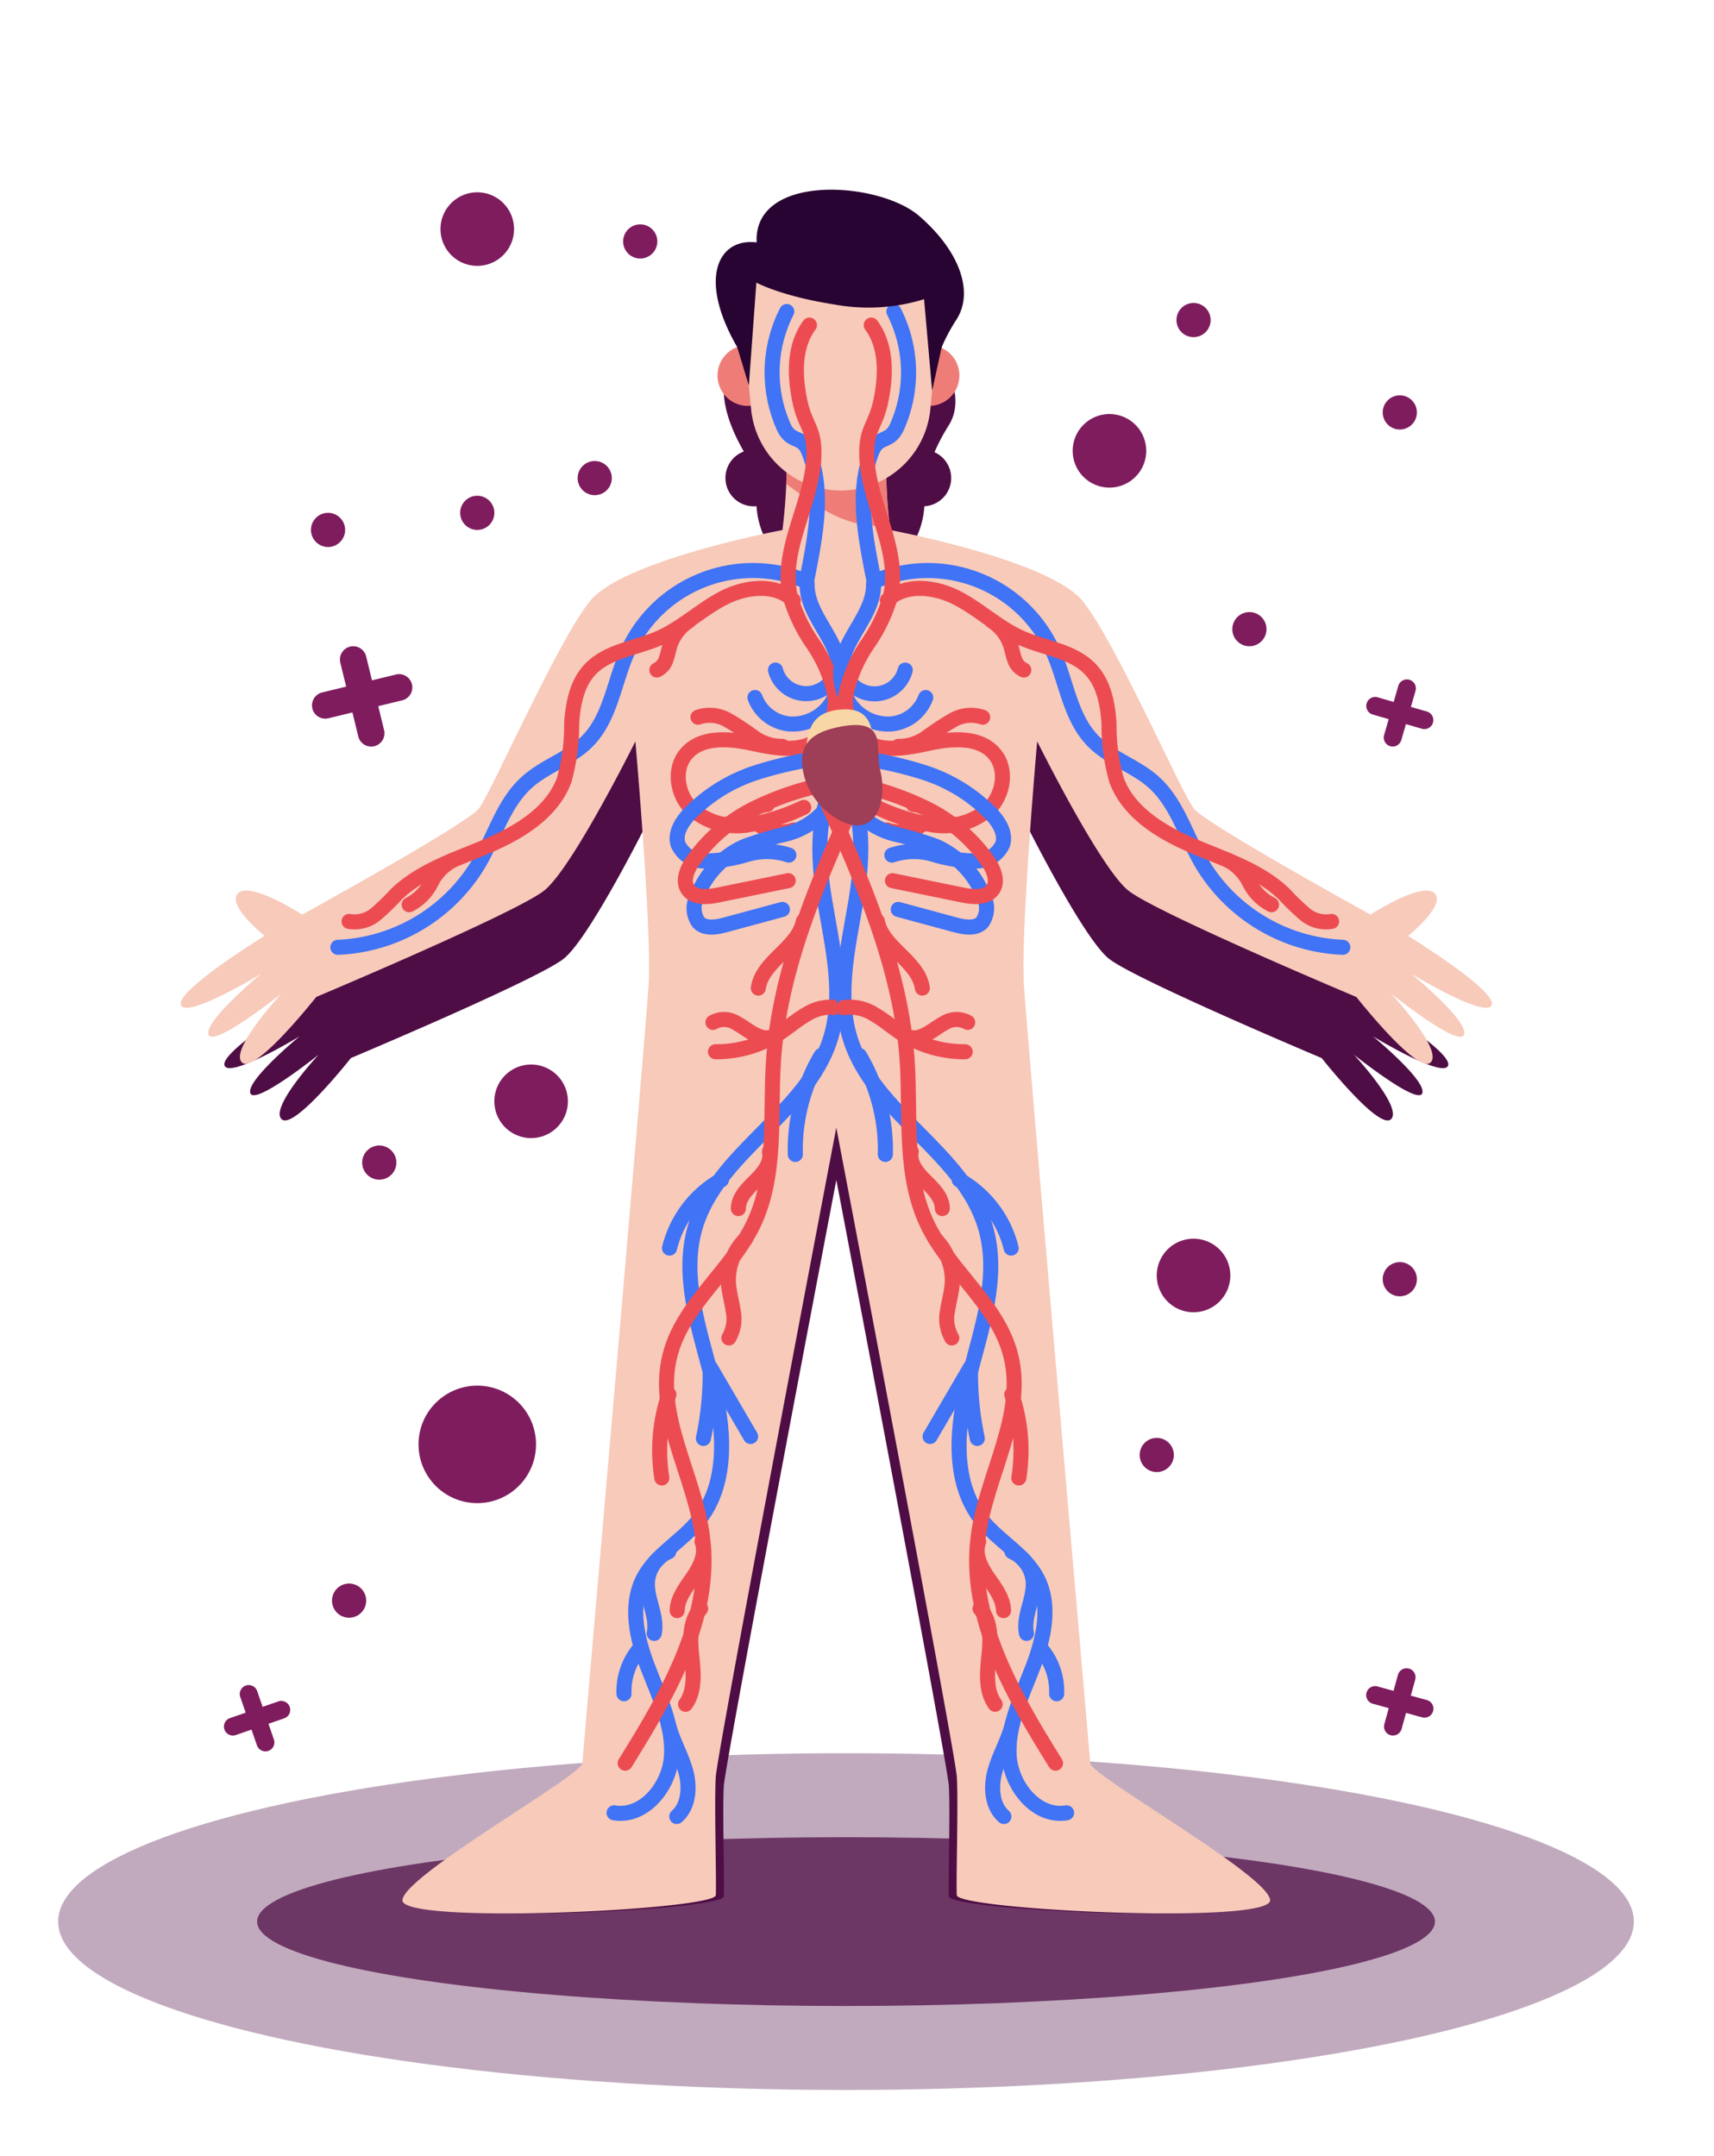 <svg xmlns="http://www.w3.org/2000/svg" xmlns:xlink="http://www.w3.org/1999/xlink" width="190" height="239" viewBox="0 0 190 239">
  <defs>
    <clipPath id="clip-path">
      <rect id="Rectángulo_422858" data-name="Rectángulo 422858" width="190" height="239" transform="translate(1230.054 2405)" fill="#fff" stroke="#707070" stroke-width="1"/>
    </clipPath>
  </defs>
  <g id="Enmascarar_grupo_1211499" data-name="Enmascarar grupo 1211499" transform="translate(-1230.054 -2405)" clip-path="url(#clip-path)">
    <g id="Grupo_1228696" data-name="Grupo 1228696" transform="translate(-2706.432 2080.14)">
      <g id="Grupo_1228434" data-name="Grupo 1228434" transform="translate(3936.432 345.89)">
        <g id="Grupo_1228425" data-name="Grupo 1228425" transform="translate(0 173.337)">
          <ellipse id="Elipse_12820" data-name="Elipse 12820" cx="87.336" cy="18.666" rx="87.336" ry="18.666" transform="translate(6.5)" fill="#4f0d45" opacity="0.35"/>
          <ellipse id="Elipse_12821" data-name="Elipse 12821" cx="65.284" cy="9.357" rx="65.284" ry="9.357" transform="translate(28.552 9.31)" fill="#4f0d45" opacity="0.73"/>
        </g>
        <g id="Grupo_1228426" data-name="Grupo 1228426" transform="translate(24.917 12.738)">
          <path id="Trazado_1179541" data-name="Trazado 1179541" d="M268.743,204.81s4.03-3.232,2.714-4.432-6.6,2.23-6.6,2.23-16.983-9.348-18.268-10.958-8.063-17.173-11.492-21.46-19.933-7.377-19.933-7.377-.024-.18-.06-.5c-.1-.886-.3-2.83-.351-4.862a9.307,9.307,0,0,0,4.574-7.157l.032-.336a3.139,3.139,0,0,0,1.125-5.994l.009-.038A21.941,21.941,0,0,1,222.049,141c1.806-2.863.286-7.09-3.888-10.692s-17.153-4.46-16.81,2.745c-3.929-.5-6.144,3.665-2.012,10.829h0v0a3.141,3.141,0,0,0,1.106,6.081c.1,0,.2-.006.3-.015l.033.342a9.3,9.3,0,0,0,3.66,6.55c0,.4-.013.8-.028,1.2-.1,2.531-.395,4.772-.395,4.772s-16.5,3.089-19.93,7.377-10.207,19.853-11.492,21.46-18.27,10.958-18.27,10.958-5.289-3.431-6.6-2.23,2.716,4.432,2.716,4.432-9.206,5.66-8.662,7.147c.534,1.468,8.109-3.1,8.313-3.227-.171.142-5.9,4.877-5.455,6.285s7.218-3.975,7.563-4.247c-.281.306-5.383,5.857-4.1,7.134,1.316,1.316,7.69-6.773,7.69-6.773s20.669-8.691,23.585-11.009,9.435-15.435,9.435-15.435,1.716,19.468,1.371,25.128-6.773,79.3-6.86,80.6-18.438,11.6-18.612,14.167,32.334,1.03,32.421-.515-.173-9.606,0-12.264,12.469-67.154,12.469-67.154,12.3,64.495,12.469,67.154-.087,10.722,0,12.264,32.589,3.089,32.418.515-18.525-12.863-18.612-14.167-6.518-74.94-6.86-80.6,1.371-25.128,1.371-25.128,6.518,13.121,9.435,15.435S263.4,211.131,263.4,211.131s6.374,8.09,7.69,6.773c1.28-1.277-3.824-6.829-4.1-7.134.344.272,7.12,5.642,7.565,4.247s-5.286-6.143-5.457-6.285c.2.123,7.779,4.694,8.316,3.227C277.946,210.47,268.743,204.81,268.743,204.81Z" transform="translate(-141.751 -127.599)" fill="#4f0d45"/>
        </g>
        <g id="Grupo_1228433" data-name="Grupo 1228433" transform="translate(20.073)">
          <g id="Grupo_1228432" data-name="Grupo 1228432">
            <path id="Trazado_1179542" data-name="Trazado 1179542" d="M279.254,215.523c-.575,1.573-8.69-3.326-8.91-3.457.183.152,6.329,5.225,5.847,6.734s-7.736-4.259-8.105-4.55c.3.328,5.77,6.275,4.4,7.644-1.41,1.41-8.239-7.257-8.239-7.257s-22.145-9.312-25.27-11.794S228.867,186.3,228.867,186.3s-1.838,20.858-1.47,26.922,7.26,84.961,7.35,86.358,19.758,12.423,19.941,15.18-34.643,1.1-34.733-.552.183-10.291,0-13.14S206.6,229.123,206.6,229.123s-13.176,69.1-13.359,71.949.09,11.488,0,13.14-34.919,3.31-34.736.552,19.848-13.782,19.941-15.18,6.984-80.292,7.35-86.358-1.47-26.922-1.47-26.922-6.984,14.058-10.108,16.538-25.27,11.794-25.27,11.794-6.829,8.667-8.239,7.257c-1.369-1.369,4.1-7.317,4.4-7.644-.369.291-7.626,6.045-8.1,4.55s5.661-6.582,5.844-6.734c-.219.132-8.334,5.03-8.907,3.457-.583-1.593,9.281-7.657,9.281-7.657s-4.32-3.462-2.911-4.749,7.074,2.39,7.074,2.39,18.2-10.015,19.575-11.74,8.637-18.4,12.313-22.993,21.353-7.9,21.353-7.9.312-2.4.423-5.112c.041-1.078.051-2.2,0-3.248h11.1a54.216,54.216,0,0,0,.358,7.827c.039.341.064.534.064.534s17.68,3.31,21.356,7.9,10.933,21.271,12.313,22.993,19.572,11.74,19.572,11.74,5.667-3.677,7.074-2.39-2.908,4.749-2.908,4.749S279.834,213.93,279.254,215.523Z" transform="translate(-133.913 -125.14)" fill="#f7caba"/>
            <path id="Trazado_1179543" data-name="Trazado 1179543" d="M254,162.337c-4.553.477-7.582-1.732-11.457-4.578.041-1.078.051-2.2,0-3.248h11.1A54.209,54.209,0,0,0,254,162.337Z" transform="translate(-175.408 -125.141)" fill="#ef7d77"/>
            <path id="Trazado_1179544" data-name="Trazado 1179544" d="M232.743,125.207c-5.044-8.147-2.655-12.926,1.694-12.374-.368-7.719,13.538-6.8,18.01-2.94s6.1,8.388,4.166,11.455a19.744,19.744,0,0,0-2.484,5.411" transform="translate(-170.582 -106.987)" fill="#280432"/>
            <path id="Trazado_1179545" data-name="Trazado 1179545" d="M236.955,138.239a3.368,3.368,0,1,1-3.368-3.368A3.367,3.367,0,0,1,236.955,138.239Z" transform="translate(-170.701 -117.638)" fill="#ef7d77"/>
            <path id="Trazado_1179546" data-name="Trazado 1179546" d="M269.443,138.239a3.368,3.368,0,1,1-3.368-3.368A3.367,3.367,0,0,1,269.443,138.239Z" transform="translate(-183.112 -117.638)" fill="#ef7d77"/>
            <path id="Trazado_1179547" data-name="Trazado 1179547" d="M245.513,141.566h0a9.981,9.981,0,0,1-9.936-9.033l-1.08-11.316A11.016,11.016,0,0,1,245.513,110.2h0a11.016,11.016,0,0,1,11.016,11.016l-1.08,11.316A9.982,9.982,0,0,1,245.513,141.566Z" transform="translate(-172.335 -108.215)" fill="#f7caba"/>
            <g id="Grupo_1228431" data-name="Grupo 1228431" transform="translate(17.436 13.508)">
              <g id="Grupo_1228429" data-name="Grupo 1228429">
                <g id="Grupo_1228428" data-name="Grupo 1228428">
                  <g id="Grupo_1228427" data-name="Grupo 1228427">
                    <path id="Trazado_1179548" data-name="Trazado 1179548" d="M211.885,128.844a14.829,14.829,0,0,0-.325,12.815c.828,1.808,2.021.861,2.761,2.706,1.74,4.34.779,9.236-.247,14.4a15.224,15.224,0,0,0-19.813,7.742c-1.51,3.34-1.891,7.337-4.46,9.951-1.9,1.93-4.68,2.746-6.7,4.55-2.6,2.327-3.568,5.924-5.313,8.947a19.118,19.118,0,0,1-15.664,9.373" transform="translate(-162.126 -128.844)" fill="none" stroke="#4073f5" stroke-linecap="round" stroke-linejoin="round" stroke-miterlimit="10" stroke-width="1.669"/>
                    <path id="Trazado_1179549" data-name="Trazado 1179549" d="M242.724,177.708c-.07,3.123,2.788,5.549,3.482,8.6a5.99,5.99,0,0,1-.97,4.863,5.15,5.15,0,0,1-4.447,2.062,4.526,4.526,0,0,1-3.848-2.931" transform="translate(-190.705 -147.51)" fill="none" stroke="#4073f5" stroke-linecap="round" stroke-linejoin="round" stroke-miterlimit="10" stroke-width="1.669"/>
                    <path id="Trazado_1179550" data-name="Trazado 1179550" d="M247.437,190.3a3.521,3.521,0,0,1-6.816,1.769" transform="translate(-192.111 -152.321)" fill="none" stroke="#4073f5" stroke-linecap="round" stroke-linejoin="round" stroke-miterlimit="10" stroke-width="1.669"/>
                    <path id="Trazado_1179551" data-name="Trazado 1179551" d="M237.719,131.276c-1.723,2.329-1.659,5.524-1.076,8.362s1.614,3.048,1.573,5.945c-.074,5.385-3.837,10.536-2.626,15.785a18,18,0,0,0,2.484,5.2,15.737,15.737,0,0,1,2.359,5.249,5.576,5.576,0,0,1-1.586,5.287c-2.009,1.658-4.966,1.08-7.512.533s-5.652-.792-7.311,1.216c-1.408,1.705-.965,4.456.6,6.016a7.6,7.6,0,0,0,6.151,1.833,22.5,22.5,0,0,0,6.312-1.96" transform="translate(-185.446 -129.773)" fill="none" stroke="#ec4c51" stroke-linecap="round" stroke-linejoin="round" stroke-miterlimit="10" stroke-width="1.669"/>
                    <path id="Trazado_1179552" data-name="Trazado 1179552" d="M236.076,204.71a5.337,5.337,0,0,1-3.2-1.034,31.685,31.685,0,0,0-2.855-1.877,4.027,4.027,0,0,0-3.3-.32" transform="translate(-186.803 -156.503)" fill="none" stroke="#ec4c51" stroke-linecap="round" stroke-linejoin="round" stroke-miterlimit="10" stroke-width="1.669"/>
                    <path id="Trazado_1179553" data-name="Trazado 1179553" d="M213.383,179.824c-2-1.92-5.327-1.513-7.788-.229s-4.515,3.281-7.053,4.406c-2.622,1.163-5.8,1.436-7.74,3.549-1.441,1.567-1.852,3.811-1.995,5.935a22.027,22.027,0,0,1-.84,6.3c-1.345,3.59-4.96,5.775-8.486,7.28s-7.338,2.688-10.1,5.345a26.394,26.394,0,0,1-2.28,2.208,3.643,3.643,0,0,1-2.964.81" transform="translate(-162.894 -147.815)" fill="none" stroke="#ec4c51" stroke-linecap="round" stroke-linejoin="round" stroke-miterlimit="10" stroke-width="1.669"/>
                    <path id="Trazado_1179554" data-name="Trazado 1179554" d="M179.768,227.26a5.611,5.611,0,0,0-2.418,2.481,5.47,5.47,0,0,1-2.437,2.458" transform="translate(-167.011 -166.438)" fill="none" stroke="#ec4c51" stroke-linecap="round" stroke-linejoin="round" stroke-miterlimit="10" stroke-width="1.669"/>
                    <path id="Trazado_1179555" data-name="Trazado 1179555" d="M222.88,184.357a5.106,5.106,0,0,0-2.1,2.75c-.158.5-.237,1.033-.428,1.526a1.948,1.948,0,0,1-1.014,1.16" transform="translate(-183.979 -150.05)" fill="none" stroke="#ec4c51" stroke-linecap="round" stroke-linejoin="round" stroke-miterlimit="10" stroke-width="1.669"/>
                    <path id="Trazado_1179556" data-name="Trazado 1179556" d="M231.672,219.482a3.05,3.05,0,0,0,2.339-1.026,3.542,3.542,0,0,1,2.29-1.179" transform="translate(-188.692 -162.624)" fill="none" stroke="#ec4c51" stroke-linecap="round" stroke-linejoin="round" stroke-miterlimit="10" stroke-width="1.669"/>
                    <path id="Trazado_1179557" data-name="Trazado 1179557" d="M237.48,220.768a4.142,4.142,0,0,0,3.935.662" transform="translate(-190.911 -163.958)" fill="none" stroke="#ec4c51" stroke-linecap="round" stroke-linejoin="round" stroke-miterlimit="10" stroke-width="1.669"/>
                    <path id="Trazado_1179558" data-name="Trazado 1179558" d="M237.2,210.523c-3.264,4.041-3.03,9.826-2.168,14.948s2.175,10.468.551,15.4c-2.686,8.16-12.491,12.444-14.92,20.683-1.581,5.362.366,11.037,1.774,16.447s2.1,11.734-1.416,16.082c-1.867,2.31-4.746,3.785-6.111,6.424-1.559,3.014-.71,6.689.507,9.856s2.8,6.36,2.619,9.748-3.023,6.937-6.369,6.37" transform="translate(-181.05 -160.045)" fill="none" stroke="#4073f5" stroke-linecap="round" stroke-linejoin="round" stroke-miterlimit="10" stroke-width="1.669"/>
                    <path id="Trazado_1179559" data-name="Trazado 1179559" d="M239.265,215.773c-4.212,9.415-8.488,19.081-9.169,29.373-.4,6.113.421,12.576-2.227,18.1-2.493,5.2-7.81,8.909-9.24,14.495-1.713,6.689,2.722,13.307,3.6,20.155,1.15,8.951-3.808,17.427-8.574,25.089" transform="translate(-181.81 -162.05)" fill="none" stroke="#ec4c51" stroke-linecap="round" stroke-linejoin="round" stroke-miterlimit="10" stroke-width="1.669"/>
                    <path id="Trazado_1179560" data-name="Trazado 1179560" d="M234.042,295.258a6.431,6.431,0,0,0-1.866,4.886c.062,1.033.376,2.035.522,3.06a4.274,4.274,0,0,1-.475,3" transform="translate(-188.88 -192.413)" fill="none" stroke="#ec4c51" stroke-linecap="round" stroke-linejoin="round" stroke-miterlimit="10" stroke-width="1.669"/>
                    <path id="Trazado_1179561" data-name="Trazado 1179561" d="M220.868,323.111a19.351,19.351,0,0,0-.784,9.254" transform="translate(-184.174 -203.053)" fill="none" stroke="#ec4c51" stroke-linecap="round" stroke-linejoin="round" stroke-miterlimit="10" stroke-width="1.669"/>
                    <path id="Trazado_1179562" data-name="Trazado 1179562" d="M237.406,279.55c.258,1.217-.651,2.352-1.541,3.222s-1.9,1.845-1.906,3.089" transform="translate(-189.566 -186.413)" fill="none" stroke="#ec4c51" stroke-linecap="round" stroke-linejoin="round" stroke-miterlimit="10" stroke-width="1.669"/>
                    <path id="Trazado_1179563" data-name="Trazado 1179563" d="M225.734,349.51c.516,1.3-.18,2.756-.973,3.91s-1.743,2.334-1.784,3.733" transform="translate(-185.37 -213.137)" fill="none" stroke="#ec4c51" stroke-linecap="round" stroke-linejoin="round" stroke-miterlimit="10" stroke-width="1.669"/>
                    <path id="Trazado_1179564" data-name="Trazado 1179564" d="M226.16,361.531c-1.242,1.358-1.176,3.427-.983,5.257s.389,3.853-.689,5.345" transform="translate(-185.948 -217.729)" fill="none" stroke="#ec4c51" stroke-linecap="round" stroke-linejoin="round" stroke-miterlimit="10" stroke-width="1.669"/>
                    <path id="Trazado_1179565" data-name="Trazado 1179565" d="M242.532,238.2c-.579,2.981-4.555,4.418-4.993,7.422" transform="translate(-190.933 -170.617)" fill="none" stroke="#ec4c51" stroke-linecap="round" stroke-linejoin="round" stroke-miterlimit="10" stroke-width="1.669"/>
                    <path id="Trazado_1179566" data-name="Trazado 1179566" d="M243.362,253.668a5.031,5.031,0,0,0-3.454.764c-1.044.6-1.959,1.405-2.97,2.064a12.813,12.813,0,0,1-7.083,2.063" transform="translate(-187.998 -176.498)" fill="none" stroke="#ec4c51" stroke-linecap="round" stroke-linejoin="round" stroke-miterlimit="10" stroke-width="1.669"/>
                    <path id="Trazado_1179567" data-name="Trazado 1179567" d="M236.848,257.25a2.18,2.18,0,0,1-2.512.382c-.84-.347-1.536-.972-2.342-1.394a2.521,2.521,0,0,0-2.588-.077" transform="translate(-187.827 -177.354)" fill="none" stroke="#ec4c51" stroke-linecap="round" stroke-linejoin="round" stroke-miterlimit="10" stroke-width="1.669"/>
                    <path id="Trazado_1179568" data-name="Trazado 1179568" d="M247.042,262.314a20.4,20.4,0,0,0-2.869,10.959" transform="translate(-193.465 -179.829)" fill="none" stroke="#4073f5" stroke-linecap="round" stroke-linejoin="round" stroke-miterlimit="10" stroke-width="1.669"/>
                    <path id="Trazado_1179569" data-name="Trazado 1179569" d="M227.367,284.612a11.983,11.983,0,0,0-5.754,7.564" transform="translate(-184.85 -188.346)" fill="none" stroke="#4073f5" stroke-linecap="round" stroke-linejoin="round" stroke-miterlimit="10" stroke-width="1.669"/>
                    <path id="Trazado_1179570" data-name="Trazado 1179570" d="M227.686,326.112a34.594,34.594,0,0,0,.746-7.9l4.486,7.681" transform="translate(-187.169 -201.18)" fill="none" stroke="#4073f5" stroke-linecap="round" stroke-linejoin="round" stroke-miterlimit="10" stroke-width="1.669"/>
                    <path id="Trazado_1179571" data-name="Trazado 1179571" d="M220.009,351.294a4,4,0,0,0-2.353,3.279c-.159,1.954,1.145,3.869.741,5.788" transform="translate(-183.333 -213.818)" fill="none" stroke="#4073f5" stroke-linecap="round" stroke-linejoin="round" stroke-miterlimit="10" stroke-width="1.669"/>
                    <path id="Trazado_1179572" data-name="Trazado 1179572" d="M240.136,218.97a8.394,8.394,0,0,1-4.047,2.258,36.134,36.134,0,0,0-4.494,1.353,9.972,9.972,0,0,0-5.271,5.625,2.683,2.683,0,0,0,.21,2.8c.745.746,1.983.523,3,.248l6.282-1.7" transform="translate(-186.541 -163.271)" fill="none" stroke="#4073f5" stroke-linecap="round" stroke-linejoin="round" stroke-miterlimit="10" stroke-width="1.669"/>
                    <path id="Trazado_1179573" data-name="Trazado 1179573" d="M215.245,368.6a7.273,7.273,0,0,0-1.8,5.064" transform="translate(-181.728 -220.428)" fill="none" stroke="#4073f5" stroke-linecap="round" stroke-linejoin="round" stroke-miterlimit="10" stroke-width="1.669"/>
                    <path id="Trazado_1179574" data-name="Trazado 1179574" d="M221.427,382.375c.448,1.758,1.41,3.349,1.9,5.1s.383,3.867-.983,5.062" transform="translate(-184.779 -225.691)" fill="none" stroke="#4073f5" stroke-linecap="round" stroke-linejoin="round" stroke-miterlimit="10" stroke-width="1.669"/>
                    <path id="Trazado_1179575" data-name="Trazado 1179575" d="M240.516,208.632a42.687,42.687,0,0,0-8.708,1.783,18.129,18.129,0,0,0-7.5,4.629c-.844.91-1.6,2.14-1.239,3.326a3.167,3.167,0,0,0,2.924,1.866,16.171,16.171,0,0,0,4.684-.71,7.728,7.728,0,0,1,4.679.057" transform="translate(-185.369 -159.322)" fill="none" stroke="#4073f5" stroke-linecap="round" stroke-linejoin="round" stroke-miterlimit="10" stroke-width="1.669"/>
                    <path id="Trazado_1179576" data-name="Trazado 1179576" d="M241,213.344a32.813,32.813,0,0,0-8.806,2.819,18.212,18.212,0,0,0-6.974,5.964c-.6.9-1.1,2.117-.506,3.026.671,1.023,2.183.9,3.382.653l7.752-1.588" transform="translate(-185.932 -161.122)" fill="none" stroke="#ec4c51" stroke-linecap="round" stroke-linejoin="round" stroke-miterlimit="10" stroke-width="1.669"/>
                  </g>
                </g>
              </g>
              <g id="Grupo_1228430" data-name="Grupo 1228430" transform="translate(53.941)">
                <path id="Trazado_1179577" data-name="Trazado 1179577" d="M259.761,128.844a14.827,14.827,0,0,1,.325,12.815c-.828,1.808-2.021.861-2.761,2.706-1.74,4.34-.779,9.236.247,14.4a15.224,15.224,0,0,1,19.813,7.742c1.51,3.34,1.891,7.337,4.46,9.951,1.9,1.93,4.68,2.746,6.7,4.55,2.6,2.327,3.568,5.924,5.313,8.947a19.118,19.118,0,0,0,15.664,9.373" transform="translate(-252.066 -128.844)" fill="none" stroke="#4073f5" stroke-linecap="round" stroke-linejoin="round" stroke-miterlimit="10" stroke-width="1.669"/>
                <path id="Trazado_1179578" data-name="Trazado 1179578" d="M255.957,177.708c.07,3.123-2.788,5.549-3.482,8.6a5.99,5.99,0,0,0,.97,4.863,5.15,5.15,0,0,0,4.447,2.062,4.526,4.526,0,0,0,3.848-2.931" transform="translate(-250.521 -147.51)" fill="none" stroke="#4073f5" stroke-linecap="round" stroke-linejoin="round" stroke-miterlimit="10" stroke-width="1.669"/>
                <path id="Trazado_1179579" data-name="Trazado 1179579" d="M252.8,190.3a3.521,3.521,0,0,0,6.817,1.769" transform="translate(-250.667 -152.321)" fill="none" stroke="#4073f5" stroke-linecap="round" stroke-linejoin="round" stroke-miterlimit="10" stroke-width="1.669"/>
                <path id="Trazado_1179580" data-name="Trazado 1179580" d="M256.046,131.276c1.723,2.329,1.659,5.524,1.076,8.362s-1.614,3.048-1.573,5.945c.074,5.385,3.837,10.536,2.626,15.785a18,18,0,0,1-2.484,5.2,15.737,15.737,0,0,0-2.359,5.249,5.576,5.576,0,0,0,1.586,5.287c2.009,1.658,4.966,1.08,7.512.533s5.652-.792,7.311,1.216c1.408,1.705.965,4.456-.6,6.016a7.6,7.6,0,0,1-6.151,1.833,22.5,22.5,0,0,1-6.312-1.96" transform="translate(-250.864 -129.773)" fill="none" stroke="#ec4c51" stroke-linecap="round" stroke-linejoin="round" stroke-miterlimit="10" stroke-width="1.669"/>
                <path id="Trazado_1179581" data-name="Trazado 1179581" d="M262.647,204.71a5.337,5.337,0,0,0,3.2-1.034A31.681,31.681,0,0,1,268.7,201.8a4.027,4.027,0,0,1,3.3-.32" transform="translate(-254.465 -156.503)" fill="none" stroke="#ec4c51" stroke-linecap="round" stroke-linejoin="round" stroke-miterlimit="10" stroke-width="1.669"/>
                <path id="Trazado_1179582" data-name="Trazado 1179582" d="M260.68,179.824c2-1.92,5.327-1.513,7.788-.229s4.515,3.281,7.053,4.406c2.622,1.163,5.8,1.436,7.74,3.549,1.441,1.567,1.851,3.811,1.995,5.935a22.026,22.026,0,0,0,.84,6.3c1.345,3.59,4.96,5.775,8.486,7.28s7.338,2.688,10.1,5.345a26.391,26.391,0,0,0,2.28,2.208,3.643,3.643,0,0,0,2.964.81" transform="translate(-253.714 -147.815)" fill="none" stroke="#ec4c51" stroke-linecap="round" stroke-linejoin="round" stroke-miterlimit="10" stroke-width="1.669"/>
                <path id="Trazado_1179583" data-name="Trazado 1179583" d="M321.733,227.26a5.614,5.614,0,0,1,2.418,2.481,5.471,5.471,0,0,0,2.437,2.458" transform="translate(-277.036 -166.438)" fill="none" stroke="#ec4c51" stroke-linecap="round" stroke-linejoin="round" stroke-miterlimit="10" stroke-width="1.669"/>
                <path id="Trazado_1179584" data-name="Trazado 1179584" d="M279.429,184.357a5.106,5.106,0,0,1,2.1,2.75c.158.5.237,1.033.428,1.526a1.95,1.95,0,0,0,1.014,1.16" transform="translate(-260.876 -150.05)" fill="none" stroke="#ec4c51" stroke-linecap="round" stroke-linejoin="round" stroke-miterlimit="10" stroke-width="1.669"/>
                <path id="Trazado_1179585" data-name="Trazado 1179585" d="M269.969,219.482a3.049,3.049,0,0,1-2.339-1.026,3.542,3.542,0,0,0-2.29-1.179" transform="translate(-255.494 -162.624)" fill="none" stroke="#ec4c51" stroke-linecap="round" stroke-linejoin="round" stroke-miterlimit="10" stroke-width="1.669"/>
                <path id="Trazado_1179586" data-name="Trazado 1179586" d="M264.59,220.768a4.142,4.142,0,0,1-3.935.662" transform="translate(-253.704 -163.958)" fill="none" stroke="#ec4c51" stroke-linecap="round" stroke-linejoin="round" stroke-miterlimit="10" stroke-width="1.669"/>
                <path id="Trazado_1179587" data-name="Trazado 1179587" d="M251.52,210.523c3.264,4.041,3.03,9.826,2.168,14.948s-2.175,10.468-.551,15.4c2.686,8.16,12.491,12.444,14.919,20.683,1.581,5.362-.366,11.037-1.774,16.447s-2.1,11.734,1.416,16.082c1.867,2.31,4.746,3.785,6.111,6.424,1.559,3.014.71,6.689-.507,9.856s-2.8,6.36-2.619,9.748,3.023,6.937,6.369,6.37" transform="translate(-250.215 -160.045)" fill="none" stroke="#4073f5" stroke-linecap="round" stroke-linejoin="round" stroke-miterlimit="10" stroke-width="1.669"/>
                <path id="Trazado_1179588" data-name="Trazado 1179588" d="M249.408,215.773c4.212,9.415,8.488,19.081,9.169,29.373.4,6.113-.421,12.576,2.227,18.1,2.493,5.2,7.81,8.909,9.24,14.495,1.713,6.689-2.722,13.307-3.6,20.155-1.15,8.951,3.808,17.427,8.575,25.089" transform="translate(-249.408 -162.05)" fill="none" stroke="#ec4c51" stroke-linecap="round" stroke-linejoin="round" stroke-miterlimit="10" stroke-width="1.669"/>
                <path id="Trazado_1179589" data-name="Trazado 1179589" d="M269.3,295.258a6.431,6.431,0,0,1,1.866,4.886c-.062,1.033-.376,2.035-.522,3.06a4.277,4.277,0,0,0,.475,3" transform="translate(-257.007 -192.413)" fill="none" stroke="#ec4c51" stroke-linecap="round" stroke-linejoin="round" stroke-miterlimit="10" stroke-width="1.669"/>
                <path id="Trazado_1179590" data-name="Trazado 1179590" d="M283,323.111a19.352,19.352,0,0,1,.784,9.254" transform="translate(-262.24 -203.053)" fill="none" stroke="#ec4c51" stroke-linecap="round" stroke-linejoin="round" stroke-miterlimit="10" stroke-width="1.669"/>
                <path id="Trazado_1179591" data-name="Trazado 1179591" d="M264.937,279.55c-.258,1.217.651,2.352,1.541,3.222s1.9,1.845,1.905,3.089" transform="translate(-255.323 -186.413)" fill="none" stroke="#ec4c51" stroke-linecap="round" stroke-linejoin="round" stroke-miterlimit="10" stroke-width="1.669"/>
                <path id="Trazado_1179592" data-name="Trazado 1179592" d="M276.954,349.51c-.517,1.3.18,2.756.973,3.91s1.743,2.334,1.784,3.733" transform="translate(-259.862 -213.137)" fill="none" stroke="#ec4c51" stroke-linecap="round" stroke-linejoin="round" stroke-miterlimit="10" stroke-width="1.669"/>
                <path id="Trazado_1179593" data-name="Trazado 1179593" d="M277.307,361.531c1.242,1.358,1.176,3.427.983,5.257s-.389,3.853.689,5.345" transform="translate(-260.065 -217.729)" fill="none" stroke="#ec4c51" stroke-linecap="round" stroke-linejoin="round" stroke-miterlimit="10" stroke-width="1.669"/>
                <path id="Trazado_1179594" data-name="Trazado 1179594" d="M258.883,238.2c.579,2.981,4.555,4.418,4.993,7.422" transform="translate(-253.027 -170.617)" fill="none" stroke="#ec4c51" stroke-linecap="round" stroke-linejoin="round" stroke-miterlimit="10" stroke-width="1.669"/>
                <path id="Trazado_1179595" data-name="Trazado 1179595" d="M252.792,253.668a5.031,5.031,0,0,1,3.454.764c1.044.6,1.959,1.405,2.97,2.064a12.813,12.813,0,0,0,7.083,2.063" transform="translate(-250.701 -176.498)" fill="none" stroke="#ec4c51" stroke-linecap="round" stroke-linejoin="round" stroke-miterlimit="10" stroke-width="1.669"/>
                <path id="Trazado_1179596" data-name="Trazado 1179596" d="M263.053,257.25a2.18,2.18,0,0,0,2.512.382c.84-.347,1.536-.972,2.342-1.394a2.521,2.521,0,0,1,2.588-.077" transform="translate(-254.62 -177.354)" fill="none" stroke="#ec4c51" stroke-linecap="round" stroke-linejoin="round" stroke-miterlimit="10" stroke-width="1.669"/>
                <path id="Trazado_1179597" data-name="Trazado 1179597" d="M255.682,262.314a20.4,20.4,0,0,1,2.869,10.959" transform="translate(-251.805 -179.829)" fill="none" stroke="#4073f5" stroke-linecap="round" stroke-linejoin="round" stroke-miterlimit="10" stroke-width="1.669"/>
                <path id="Trazado_1179598" data-name="Trazado 1179598" d="M273.578,284.612a11.983,11.983,0,0,1,5.754,7.564" transform="translate(-258.641 -188.346)" fill="none" stroke="#4073f5" stroke-linecap="round" stroke-linejoin="round" stroke-miterlimit="10" stroke-width="1.669"/>
                <path id="Trazado_1179599" data-name="Trazado 1179599" d="M273.582,326.112a34.6,34.6,0,0,1-.746-7.9l-4.486,7.681" transform="translate(-256.644 -201.18)" fill="none" stroke="#4073f5" stroke-linecap="round" stroke-linejoin="round" stroke-miterlimit="10" stroke-width="1.669"/>
                <path id="Trazado_1179600" data-name="Trazado 1179600" d="M283.03,351.294a4,4,0,0,1,2.353,3.279c.159,1.954-1.145,3.869-.741,5.788" transform="translate(-262.251 -213.818)" fill="none" stroke="#4073f5" stroke-linecap="round" stroke-linejoin="round" stroke-miterlimit="10" stroke-width="1.669"/>
                <path id="Trazado_1179601" data-name="Trazado 1179601" d="M255.653,218.97a8.394,8.394,0,0,0,4.047,2.258,36.134,36.134,0,0,1,4.494,1.353,9.972,9.972,0,0,1,5.271,5.625,2.685,2.685,0,0,1-.21,2.8c-.745.746-1.983.523-3,.248l-6.282-1.7" transform="translate(-251.794 -163.271)" fill="none" stroke="#4073f5" stroke-linecap="round" stroke-linejoin="round" stroke-miterlimit="10" stroke-width="1.669"/>
                <path id="Trazado_1179602" data-name="Trazado 1179602" d="M288.141,368.6a7.273,7.273,0,0,1,1.8,5.064" transform="translate(-264.204 -220.428)" fill="none" stroke="#4073f5" stroke-linecap="round" stroke-linejoin="round" stroke-miterlimit="10" stroke-width="1.669"/>
                <path id="Trazado_1179603" data-name="Trazado 1179603" d="M281.736,382.375c-.448,1.758-1.41,3.349-1.9,5.1s-.383,3.867.983,5.062" transform="translate(-260.93 -225.691)" fill="none" stroke="#4073f5" stroke-linecap="round" stroke-linejoin="round" stroke-miterlimit="10" stroke-width="1.669"/>
                <path id="Trazado_1179604" data-name="Trazado 1179604" d="M253.143,208.632a42.687,42.687,0,0,1,8.708,1.783,18.129,18.129,0,0,1,7.5,4.629c.844.91,1.6,2.14,1.239,3.326a3.167,3.167,0,0,1-2.924,1.866,16.171,16.171,0,0,1-4.684-.71,7.726,7.726,0,0,0-4.678.057" transform="translate(-250.835 -159.322)" fill="none" stroke="#4073f5" stroke-linecap="round" stroke-linejoin="round" stroke-miterlimit="10" stroke-width="1.669"/>
                <path id="Trazado_1179605" data-name="Trazado 1179605" d="M253.269,213.344a32.813,32.813,0,0,1,8.806,2.819,18.213,18.213,0,0,1,6.974,5.964c.6.9,1.1,2.117.506,3.026-.671,1.023-2.183.9-3.382.653l-7.752-1.588" transform="translate(-250.883 -161.122)" fill="none" stroke="#ec4c51" stroke-linecap="round" stroke-linejoin="round" stroke-miterlimit="10" stroke-width="1.669"/>
              </g>
            </g>
            <path id="Trazado_1179606" data-name="Trazado 1179606" d="M233.151,125.171c.869,2.855,1.292,4.264,1.292,4.264l.832-11.41s2.78,1.516,8.723,2.435a20.825,20.825,0,0,0,9.87-.6L254.759,130l1.056-4.786V113.506l-9.176-4.411-5.33-.184-4.9,2.144-.674,2.45-1.041,1.164-2.512,3.981" transform="translate(-171.451 -107.722)" fill="#280432"/>
          </g>
          <path id="Trazado_1179607" data-name="Trazado 1179607" d="M246.209,204.04c.239-2.068,1-3.477,3.454-3.783s3.615.643,3.861,2.879a4.222,4.222,0,0,1-1.038,3.444" transform="translate(-176.809 -142.594)" fill="#f9d6a5"/>
          <path id="Trazado_1179608" data-name="Trazado 1179608" d="M249.173,203.292c-3.027.673-4.421,2.175-3.533,5.483s4.445,5.884,6.527,5.282,2.478-3.72,1.865-6.079S255.095,201.975,249.173,203.292Z" transform="translate(-176.491 -143.668)" fill="#9e3e57"/>
        </g>
      </g>
      <g id="Grupo_1228454" data-name="Grupo 1228454" transform="translate(3961.308 331.173)">
        <path id="Trazado_1179619" data-name="Trazado 1179619" d="M187.851,163.785a1.894,1.894,0,1,1-1.894-1.894A1.894,1.894,0,0,1,187.851,163.785Z" transform="translate(-157.873 -113.243)" fill="#7f1c5e"/>
        <circle id="Elipse_12824" data-name="Elipse 12824" cx="1.894" cy="1.894" r="1.894" transform="translate(105.591 27.275)" fill="#7f1c5e"/>
        <path id="Trazado_1179620" data-name="Trazado 1179620" d="M164.86,358.923a1.894,1.894,0,1,1-1.894-1.894A1.894,1.894,0,0,1,164.86,358.923Z" transform="translate(-149.091 -187.784)" fill="#7f1c5e"/>
        <path id="Trazado_1179621" data-name="Trazado 1179621" d="M161.085,166.849a1.894,1.894,0,1,1-1.894-1.894A1.894,1.894,0,0,1,161.085,166.849Z" transform="translate(-147.649 -114.413)" fill="#7f1c5e"/>
        <path id="Trazado_1179622" data-name="Trazado 1179622" d="M170.276,280.342a1.894,1.894,0,1,1-1.894-1.894A1.894,1.894,0,0,1,170.276,280.342Z" transform="translate(-151.16 -157.767)" fill="#7f1c5e"/>
        <path id="Trazado_1179623" data-name="Trazado 1179623" d="M326.349,184.651a1.894,1.894,0,1,1-1.894-1.894A1.894,1.894,0,0,1,326.349,184.651Z" transform="translate(-210.778 -121.213)" fill="#7f1c5e"/>
        <path id="Trazado_1179624" data-name="Trazado 1179624" d="M353.326,145.77a1.894,1.894,0,1,1-1.894-1.894A1.894,1.894,0,0,1,353.326,145.77Z" transform="translate(-221.083 -106.361)" fill="#7f1c5e"/>
        <path id="Trazado_1179625" data-name="Trazado 1179625" d="M309.732,332.791a1.894,1.894,0,1,1-1.894-1.894A1.894,1.894,0,0,1,309.732,332.791Z" transform="translate(-204.431 -177.802)" fill="#7f1c5e"/>
        <path id="Trazado_1179626" data-name="Trazado 1179626" d="M353.326,301.26a1.894,1.894,0,1,1-1.894-1.894A1.894,1.894,0,0,1,353.326,301.26Z" transform="translate(-221.083 -165.757)" fill="#7f1c5e"/>
        <path id="Trazado_1179627" data-name="Trazado 1179627" d="M217.083,115.1a1.894,1.894,0,1,1-1.894-1.894A1.894,1.894,0,0,1,217.083,115.1Z" transform="translate(-169.04 -94.646)" fill="#7f1c5e"/>
        <path id="Trazado_1179628" data-name="Trazado 1179628" d="M208.919,157.551a1.894,1.894,0,1,1-1.894-1.894A1.894,1.894,0,0,1,208.919,157.551Z" transform="translate(-165.921 -110.861)" fill="#7f1c5e"/>
        <circle id="Elipse_12825" data-name="Elipse 12825" cx="6.513" cy="6.513" r="6.513" transform="translate(21.572 147.303)" fill="#7f1c5e"/>
        <path id="Trazado_1179630" data-name="Trazado 1179630" d="M317.162,299.244a4.077,4.077,0,1,1-4.077-4.077A4.077,4.077,0,0,1,317.162,299.244Z" transform="translate(-205.601 -164.153)" fill="#7f1c5e"/>
        <path id="Trazado_1179631" data-name="Trazado 1179631" d="M198.345,268a4.077,4.077,0,1,1-4.077-4.077A4.077,4.077,0,0,1,198.345,268Z" transform="translate(-160.214 -152.219)" fill="#7f1c5e"/>
        <path id="Trazado_1179632" data-name="Trazado 1179632" d="M302.079,151.31A4.077,4.077,0,1,1,298,147.233,4.077,4.077,0,0,1,302.079,151.31Z" transform="translate(-199.839 -107.643)" fill="#7f1c5e"/>
        <path id="Trazado_1179633" data-name="Trazado 1179633" d="M188.685,111.532a4.077,4.077,0,1,1-4.077-4.077A4.077,4.077,0,0,1,188.685,111.532Z" transform="translate(-156.524 -92.448)" fill="#7f1c5e"/>
        <g id="Grupo_1228450" data-name="Grupo 1228450" transform="translate(9.768 65.331)">
          <path id="Trazado_1179634" data-name="Trazado 1179634" d="M160.179,94.254h0a1.473,1.473,0,0,1-1.779-1.083l-1.99-8.177a1.473,1.473,0,0,1,1.083-1.779h0a1.473,1.473,0,0,1,1.779,1.083l1.99,8.177A1.473,1.473,0,0,1,160.179,94.254Z" transform="translate(-153.275 -83.173)" fill="#7f1c5e"/>
          <path id="Trazado_1179635" data-name="Trazado 1179635" d="M151.4,91.989h0a1.473,1.473,0,0,1,1.083-1.779l8.177-1.99a1.473,1.473,0,0,1,1.779,1.083h0a1.473,1.473,0,0,1-1.083,1.779l-8.177,1.99A1.473,1.473,0,0,1,151.4,91.989Z" transform="translate(-151.363 -85.085)" fill="#7f1c5e"/>
        </g>
        <g id="Grupo_1228451" data-name="Grupo 1228451" transform="translate(126.63 69.015)">
          <path id="Trazado_1179636" data-name="Trazado 1179636" d="M338.2,100.8h0a.993.993,0,0,1-.679-1.23l1.576-5.452a.993.993,0,0,1,1.23-.679h0a.992.992,0,0,1,.678,1.23l-1.576,5.452A.992.992,0,0,1,338.2,100.8Z" transform="translate(-335.544 -93.405)" fill="#7f1c5e"/>
          <path id="Trazado_1179637" data-name="Trazado 1179637" d="M334.386,97.259h0a.992.992,0,0,1,1.23-.678l5.452,1.576a.992.992,0,0,1,.678,1.23h0a.993.993,0,0,1-1.23.679l-5.452-1.576A1,1,0,0,1,334.386,97.259Z" transform="translate(-334.347 -94.603)" fill="#7f1c5e"/>
        </g>
        <g id="Grupo_1228452" data-name="Grupo 1228452" transform="translate(0 180.499)">
          <path id="Trazado_1179638" data-name="Trazado 1179638" d="M147.695,382.536h0a.993.993,0,0,1-1.263-.615l-1.852-5.364a.993.993,0,0,1,.615-1.263h0a.993.993,0,0,1,1.263.615l1.852,5.364A.993.993,0,0,1,147.695,382.536Z" transform="translate(-142.77 -375.239)" fill="#7f1c5e"/>
          <path id="Trazado_1179639" data-name="Trazado 1179639" d="M141.739,381.25h0a.993.993,0,0,1,.615-1.263l5.364-1.852a.993.993,0,0,1,1.263.615h0a.993.993,0,0,1-.615,1.263L143,381.866A.994.994,0,0,1,141.739,381.25Z" transform="translate(-141.684 -376.325)" fill="#7f1c5e"/>
        </g>
        <g id="Grupo_1228453" data-name="Grupo 1228453" transform="translate(126.621 178.634)">
          <path id="Trazado_1179640" data-name="Trazado 1179640" d="M350.5,379.644h0a.993.993,0,0,1-.693-1.222l1.51-5.471a.993.993,0,0,1,1.222-.693h0a.994.994,0,0,1,.693,1.222l-1.51,5.471A.994.994,0,0,1,350.5,379.644Z" transform="translate(-347.794 -372.222)" fill="#7f1c5e"/>
          <path id="Trazado_1179641" data-name="Trazado 1179641" d="M346.606,376.156h0a.994.994,0,0,1,1.222-.693l5.471,1.51a.993.993,0,0,1,.693,1.222h0a.993.993,0,0,1-1.222.693l-5.471-1.51A.993.993,0,0,1,346.606,376.156Z" transform="translate(-346.57 -373.446)" fill="#7f1c5e"/>
        </g>
      </g>
    </g>
  </g>
</svg>
